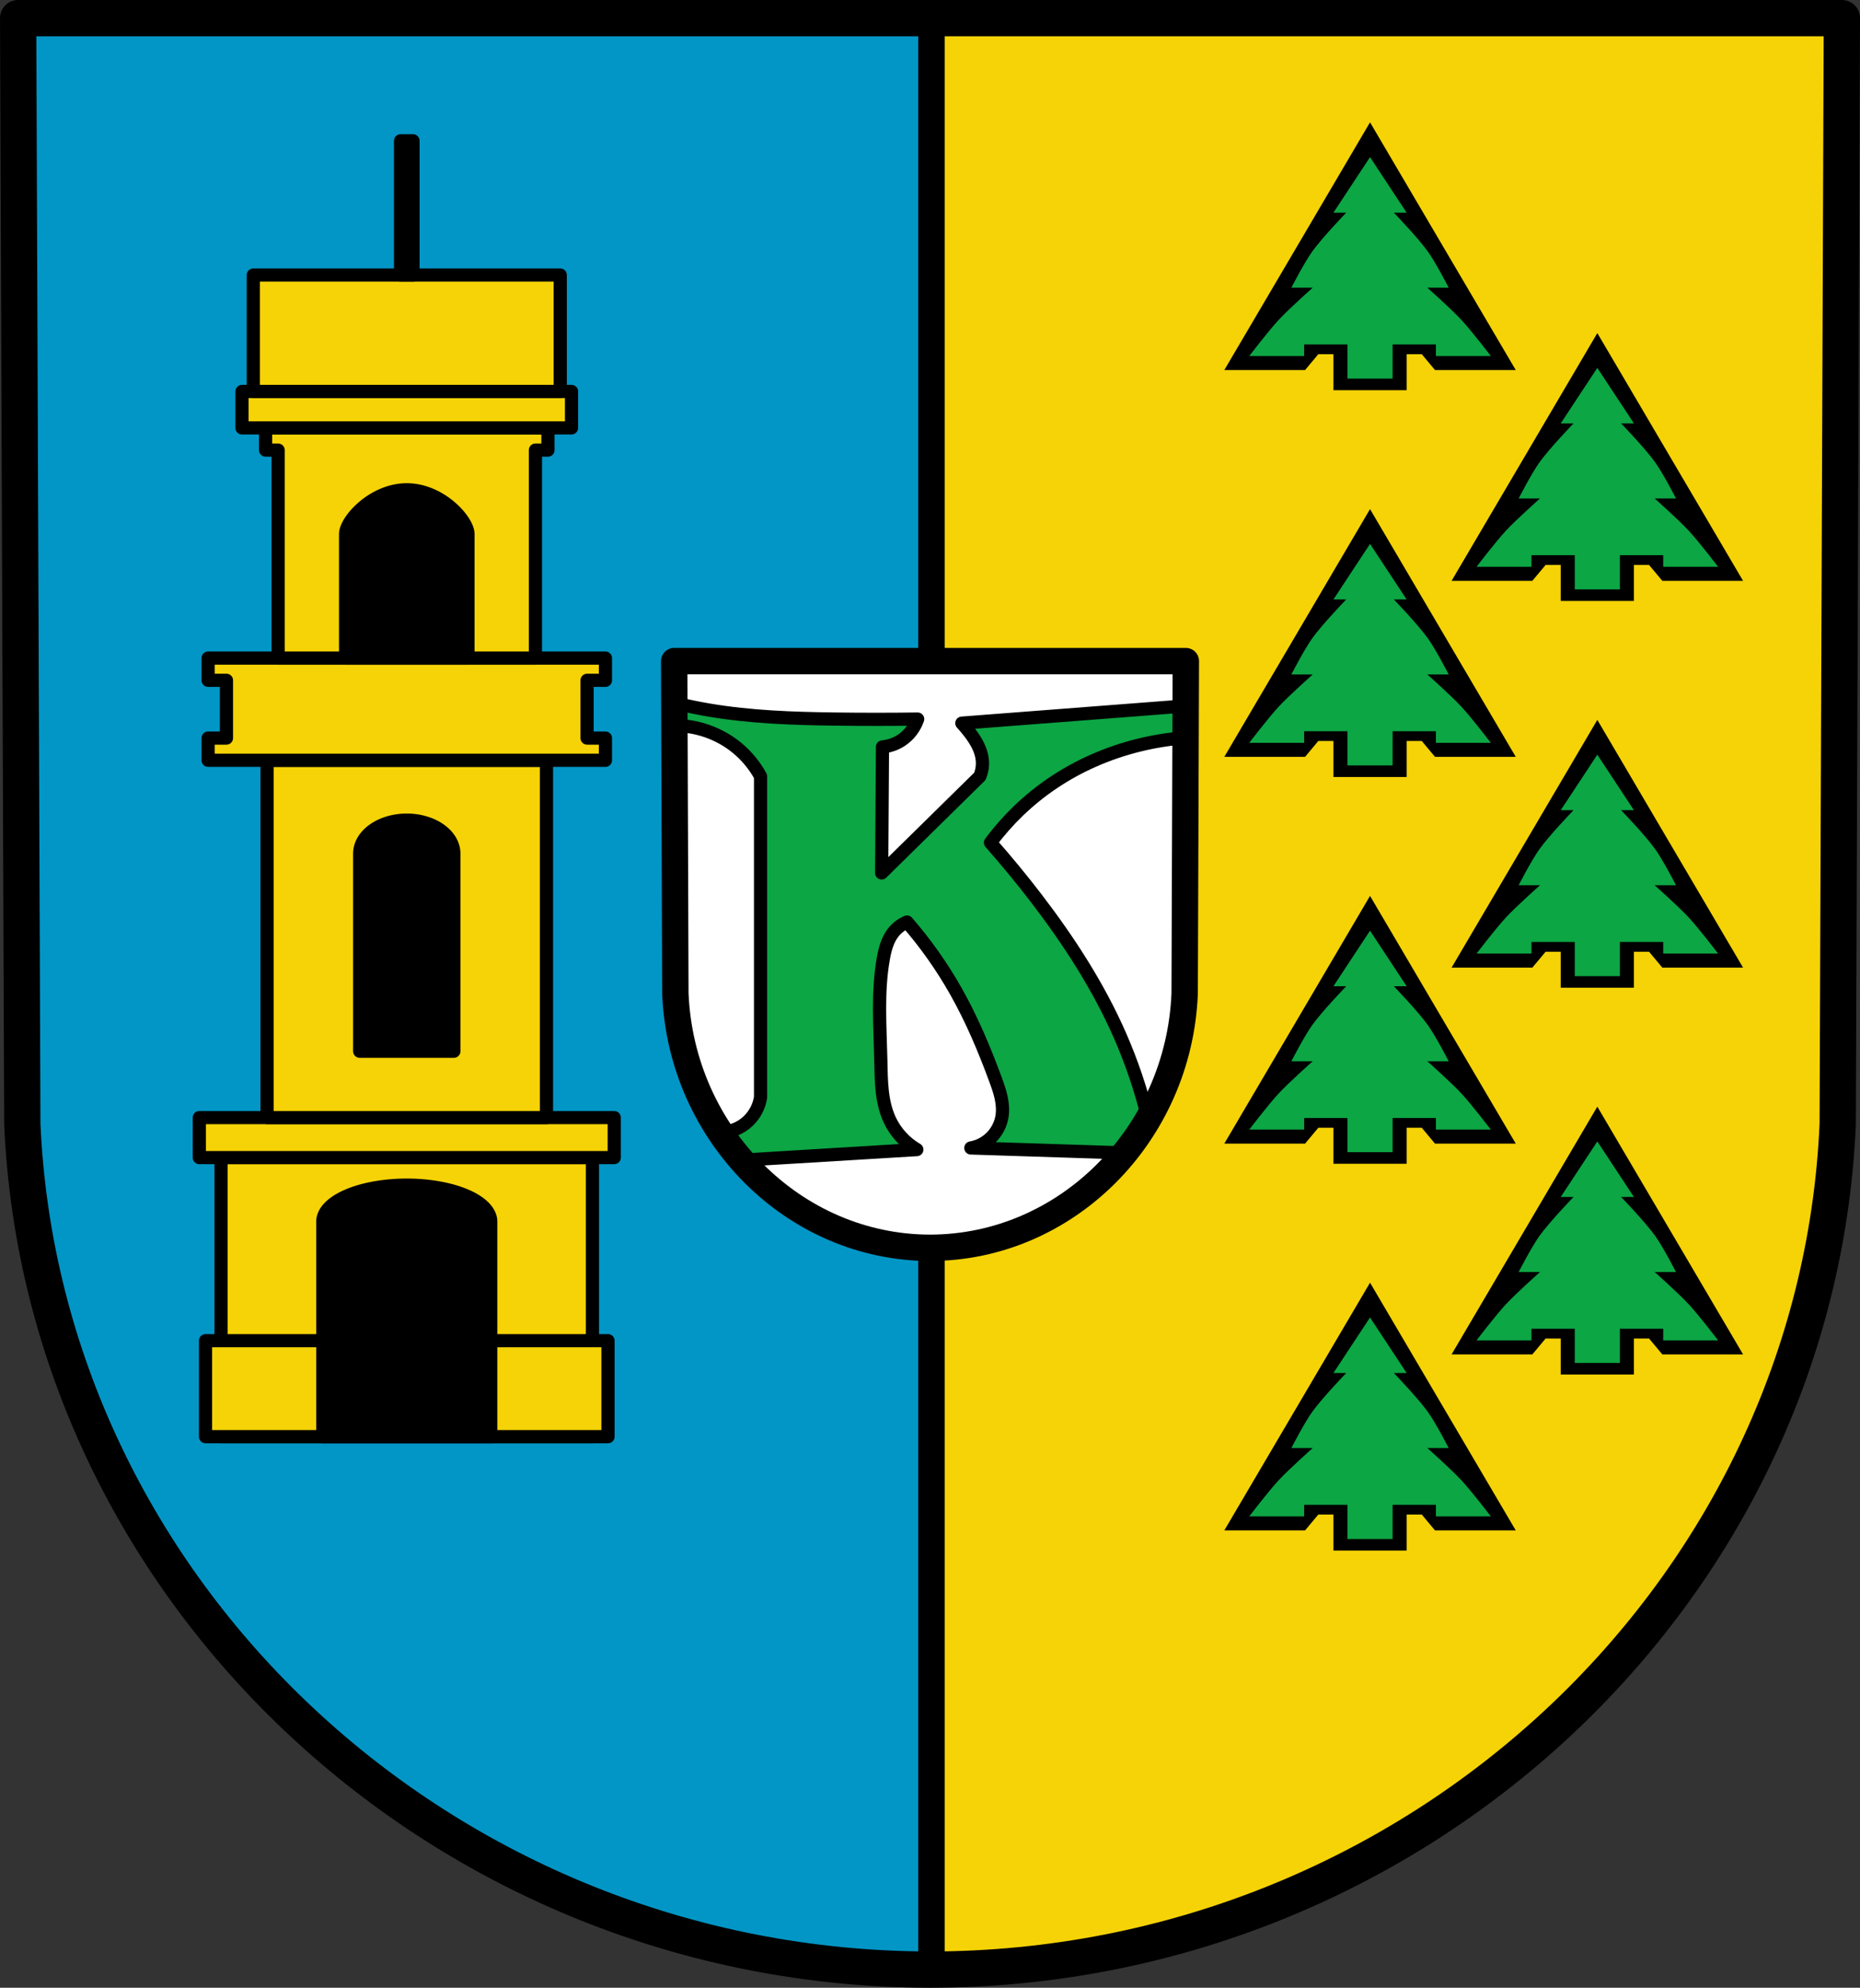 <?xml version="1.0" encoding="UTF-8" standalone="no"?>
<!-- Created with Inkscape (http://www.inkscape.org/) -->

<svg
   xmlns:dc="http://purl.org/dc/elements/1.1/"
   xmlns:cc="http://creativecommons.org/ns#"
   xmlns:rdf="http://www.w3.org/1999/02/22-rdf-syntax-ns#"
   xmlns:svg="http://www.w3.org/2000/svg"
   xmlns="http://www.w3.org/2000/svg"
   xmlns:sodipodi="http://sodipodi.sourceforge.net/DTD/sodipodi-0.dtd"
   xmlns:inkscape="http://www.inkscape.org/namespaces/inkscape"
   width="149.262mm"
   height="159.451mm"
   viewBox="0 0 149.262 159.451"
   version="1.1"
   id="svg865"
   inkscape:version="0.92.5 (2060ec1f9f, 2020-04-08)"
   sodipodi:docname="DEU Kottmar COA.svg">
  <rect x="0" y="0" width="149.262" height="159.451" fill="#333333" stroke="none"/>
  <defs
     id="defs859">
    <inkscape:path-effect
       effect="spiro"
       id="path-effect2323"
       is_visible="true" />
    <inkscape:path-effect
       effect="spiro"
       id="path-effect3644"
       is_visible="true" />
    <inkscape:path-effect
       effect="spiro"
       id="path-effect3636"
       is_visible="true" />
    <inkscape:path-effect
       effect="spiro"
       id="path-effect3544"
       is_visible="true" />
    <inkscape:path-effect
       effect="spiro"
       id="path-effect3466"
       is_visible="true" />
    <inkscape:path-effect
       effect="spiro"
       id="path-effect3544-2"
       is_visible="true" />
    <inkscape:path-effect
       effect="spiro"
       id="path-effect3644-8"
       is_visible="true" />
    <inkscape:path-effect
       effect="spiro"
       id="path-effect3644-3"
       is_visible="true" />
    <inkscape:path-effect
       effect="spiro"
       id="path-effect3636-0"
       is_visible="true" />
    <inkscape:path-effect
       effect="spiro"
       id="path-effect1727-0-1"
       is_visible="true" />
    <inkscape:path-effect
       effect="spiro"
       id="path-effect1731-8-3"
       is_visible="true" />
    <inkscape:path-effect
       effect="spiro"
       id="path-effect1727-3"
       is_visible="true" />
    <inkscape:path-effect
       effect="spiro"
       id="path-effect1731-7"
       is_visible="true" />
    <inkscape:path-effect
       effect="spiro"
       id="path-effect841-8"
       is_visible="true" />
    <inkscape:path-effect
       effect="spiro"
       id="path-effect2323-8"
       is_visible="true" />
  </defs>
  <sodipodi:namedview
     id="base"
     pagecolor="#ffffff"
     bordercolor="#666666"
     borderopacity="1.0"
     inkscape:pageopacity="0.0"
     inkscape:pageshadow="2"
     inkscape:zoom="1.3158535"
     inkscape:cx="282.07039"
     inkscape:cy="301.32533"
     inkscape:document-units="mm"
     inkscape:current-layer="layer1"
     showgrid="false"
     inkscape:window-width="1920"
     inkscape:window-height="1046"
     inkscape:window-x="-11"
     inkscape:window-y="-11"
     inkscape:window-maximized="1"
     fit-margin-top="0"
     fit-margin-left="0"
     fit-margin-right="0"
     fit-margin-bottom="0"
     inkscape:snap-global="true"
     inkscape:snap-midpoints="true"
     inkscape:snap-smooth-nodes="true" />
  <g
     inkscape:label="Ebene 1"
     inkscape:groupmode="layer"
     id="layer1"
     transform="translate(10.805,170.639)">
    <path
       style="fill:#f5d306;fill-opacity:1;fill-rule:evenodd;stroke:none;stroke-width:2.91;stroke-linecap:round;stroke-linejoin:round;stroke-miterlimit:4;stroke-dasharray:none;stroke-opacity:1"
       inkscape:connector-curvature="0"
       d="m 137.003,-169.184 -0.335,88.718 c -1.629,37.541 -33.812,67.802 -72.841,67.823 -38.994,-0.046 -71.189,-30.318 -72.841,-67.823 l -0.335,-88.718 H 63.825 Z"
       id="path10563-0-6-2-6-5-8"
       sodipodi:nodetypes="ccccccc" />
    <path
       style="opacity:1;fill:#0296c6;fill-opacity:1;fill-rule:evenodd;stroke:#000000;stroke-width:8;stroke-linecap:round;stroke-linejoin:round;stroke-miterlimit:4;stroke-dasharray:none;stroke-opacity:1;paint-order:fill markers stroke"
       d="M 5.5 5.5 L 6.764 340.811 C 13.007 482.563 134.691 596.976 282.07 597.15 L 282.07 5.5 L 282.064 5.5 L 5.5 5.5 z "
       transform="matrix(0.265,0,0,0.265,-10.805,-170.639)"
       id="rect2247" />
    <path
       style="fill:none;fill-rule:evenodd;stroke:#000000;stroke-width:2.91;stroke-linecap:round;stroke-linejoin:round;stroke-miterlimit:4;stroke-dasharray:none;stroke-opacity:1"
       inkscape:connector-curvature="0"
       d="m 137.003,-169.184 -0.335,88.718 c -1.629,37.541 -33.812,67.802 -72.841,67.823 -38.994,-0.046 -71.189,-30.318 -72.841,-67.823 l -0.335,-88.718 H 63.825 Z"
       id="path10563-0-6-2-6-5"
       sodipodi:nodetypes="ccccccc" />
    <path
       style="fill:#ffffff;fill-rule:evenodd;stroke:none;stroke-width:2.117;stroke-linecap:round;stroke-linejoin:round;stroke-miterlimit:4;stroke-dasharray:none;stroke-opacity:1"
       inkscape:connector-curvature="0"
       d="m 84.356,-117.607 -0.094,26.673 c -0.457,11.287 -9.486,20.385 -20.435,20.391 -10.94,-0.014 -19.972,-9.115 -20.435,-20.391 l -0.094,-26.673 h 20.529 z"
       id="path10563-0-6-2-6-9-3-3"
       sodipodi:nodetypes="ccccccc" />
    <path
       transform="translate(161.291,8.5e-6)"
       style="fill:#0ca644;stroke:#000000;stroke-width:1.058;stroke-linecap:round;stroke-linejoin:round;stroke-miterlimit:4;stroke-dasharray:none;stroke-opacity:1;fill-opacity:1"
       d="m -111.062,-108.36 v 25.737 c -0.107,0.72 -0.459,1.401 -0.985,1.904 -0.595,0.57 -1.409,0.905 -2.232,0.919 l 1.641,2.232 14.116,-0.854 c -0.938,-0.546 -1.704,-1.382 -2.167,-2.364 -0.694,-1.473 -0.687,-3.165 -0.722,-4.793 -0.059,-2.719 -0.274,-5.463 0.197,-8.141 0.131,-0.744 0.326,-1.503 0.788,-2.101 0.29,-0.375 0.679,-0.672 1.116,-0.854 1.497,1.721 2.819,3.594 3.939,5.581 1.262,2.238 2.263,4.614 3.152,7.025 0.179,0.485 0.354,0.974 0.463,1.48 0.109,0.506 0.151,1.031 0.063,1.541 -0.107,0.617 -0.409,1.2 -0.852,1.643 -0.443,0.443 -1.025,0.745 -1.643,0.852 l 12.212,0.394 1.97,-2.889 c -0.552,-2.248 -1.3,-4.447 -2.232,-6.566 -1.73,-3.929 -4.085,-7.557 -6.697,-10.965 -1.173,-1.53 -2.4,-3.02 -3.677,-4.465 1.363,-1.835 3.035,-3.441 4.924,-4.727 2.109,-1.436 4.483,-2.472 6.96,-3.086 1.185,-0.294 2.394,-0.491 3.611,-0.591 l 0.131,-2.561 -17.924,1.379 c 0.231,0.252 0.45,0.515 0.657,0.788 0.485,0.641 0.908,1.367 0.985,2.167 0.043,0.445 -0.025,0.9 -0.197,1.313 l -7.879,7.747 0.066,-10.111 c 0.536,-0.048 1.06,-0.23 1.51,-0.525 0.612,-0.401 1.082,-1.013 1.313,-1.707 -2.21,0.029 -4.421,0.029 -6.631,0 -3.382,-0.044 -6.776,-0.158 -10.111,-0.722 -0.859,-0.145 -1.713,-0.321 -2.561,-0.525 l -0.328,1.773 c 1.844,-0.038 3.695,0.603 5.121,1.773 0.774,0.635 1.424,1.42 1.904,2.298 z"
       id="path2321-1"
       inkscape:connector-curvature="0"
       inkscape:path-effect="#path-effect2323-8"
       inkscape:original-d="m -111.06212,-108.35975 v 25.737378 c 0,0 -0.45815,1.421156 -0.98485,1.904042 -0.59316,0.543818 -2.23232,0.919192 -2.23232,0.919192 l 1.64141,2.232324 14.116168,-0.853536 c 0,0 -1.705858,-1.399262 -2.166668,-2.363636 -0.69658,-1.457806 -0.62101,-3.180426 -0.72222,-4.792933 -0.17005,-2.709267 -0.31965,-5.476428 0.19697,-8.141414 0.14235,-0.73429 0.34219,-1.500343 0.78788,-2.101011 0.27909,-0.376136 1.116159,-0.853535 1.116159,-0.853535 0,0 2.811588,3.602686 3.939397,5.580808 1.271219,2.229655 2.400547,4.570991 3.151515,7.025254 0.298986,0.977126 0.833667,2.046012 0.525251,3.020203 -0.354983,1.121281 -2.494949,2.494952 -2.494949,2.494952 l 12.212124,0.393938 1.969697,-2.888889 c 0,0 -1.251861,-4.472298 -2.232322,-6.565658 -1.816502,-3.878371 -4.213405,-7.47562 -6.696972,-10.964651 -1.118013,-1.570638 -3.676769,-4.464648 -3.676769,-4.464648 0,0 3.035041,-3.45914 4.924245,-4.72727 2.10701,-1.41434 4.527714,-2.36075 6.959597,-3.08586 1.168861,-0.34852 3.61111,-0.59091 3.61111,-0.59091 l 0.131315,-2.56061 -17.924248,1.37879 c 0,0 0.474776,0.49836 0.656567,0.78788 0.421866,0.67187 0.875032,1.38098 0.984847,2.16667 0.06127,0.43835 -0.196969,1.31313 -0.196969,1.31313 l -7.878785,7.74748 0.0656,-10.11112 c 0,0 1.07788,-0.21346 1.510104,-0.52525 0.582223,-0.41999 1.31313,-1.70707 1.31313,-1.70707 0,0 -4.422274,0.0788 -6.631304,0 -3.37682,-0.12044 -6.76374,-0.26137 -10.11112,-0.72222 -0.86317,-0.11884 -2.56061,-0.52526 -2.56061,-0.52526 l -0.32828,1.77273 c 0,0 3.63649,0.74372 5.12121,1.77273 0.8176,0.56665 1.90404,2.29798 1.90404,2.29798 z"
       sodipodi:nodetypes="ccacccaaaacaaacccaacaacccaacccacaaccacc" />
    <path
       style="fill:none;fill-rule:evenodd;stroke:#000000;stroke-width:2.117;stroke-linecap:round;stroke-linejoin:round;stroke-miterlimit:4;stroke-dasharray:none;stroke-opacity:1"
       inkscape:connector-curvature="0"
       d="m 84.356,-117.607 -0.094,26.673 c -0.457,11.287 -9.486,20.385 -20.435,20.391 -10.94,-0.014 -19.972,-9.115 -20.435,-20.391 l -0.094,-26.673 H 63.826 Z"
       id="path10563-0-6-2-6-9-3"
       sodipodi:nodetypes="ccccccc" />
    <g
       transform="translate(160.692)"
       id="g2580-3">
      <g
         transform="translate(0.309)"
         id="g2419-34">
        <path
           style="fill:#000000;stroke:none;stroke-width:0.265px;stroke-linecap:butt;stroke-linejoin:miter;stroke-opacity:1"
           d="m -61.863,-160.826 -11.695,19.873 h 6.481 l 1.063,-1.273 h 1.215 v 2.888 h 2.936 2.936 v -2.888 h 1.215 l 1.063,1.273 h 6.48 z"
           id="path2381-2"
           inkscape:connector-curvature="0" />
        <path
           style="fill:#0ca644;fill-opacity:1;stroke:none;stroke-width:0.265px;stroke-linecap:butt;stroke-linejoin:miter;stroke-opacity:1"
           d="m -61.863,-158.036 -2.937,4.455 h 1.028 c 0,0 -1.934,2.004 -2.741,3.133 -0.646,0.904 -1.664,2.888 -1.664,2.888 h 1.713 c 0,0 -1.886,1.672 -2.741,2.594 -0.844,0.91 -2.349,2.888 -2.349,2.888 h 4.405 v -0.93 h 3.475 v 2.741 h 1.811 1.811 v -2.741 h 3.476 v 0.93 h 4.405 c 0,0 -1.506,-1.978 -2.35,-2.888 -0.856,-0.922 -2.741,-2.594 -2.741,-2.594 h 1.713 c 0,0 -1.018,-1.984 -1.664,-2.888 -0.807,-1.129 -2.741,-3.133 -2.741,-3.133 h 1.028 z"
           id="path2399-47"
           inkscape:connector-curvature="0" />
      </g>
      <g
         id="g2419-2-5"
         transform="translate(0.309,93.08)">
        <path
           style="fill:#000000;stroke:none;stroke-width:0.265px;stroke-linecap:butt;stroke-linejoin:miter;stroke-opacity:1"
           d="m -61.863,-160.826 -11.695,19.873 h 6.481 l 1.063,-1.273 h 1.215 v 2.888 h 2.936 2.936 v -2.888 h 1.215 l 1.063,1.273 h 6.48 z"
           id="path2381-6-5"
           inkscape:connector-curvature="0" />
        <path
           style="fill:#0ca644;fill-opacity:1;stroke:none;stroke-width:0.265px;stroke-linecap:butt;stroke-linejoin:miter;stroke-opacity:1"
           d="m -61.863,-158.036 -2.937,4.455 h 1.028 c 0,0 -1.934,2.004 -2.741,3.133 -0.646,0.904 -1.664,2.888 -1.664,2.888 h 1.713 c 0,0 -1.886,1.672 -2.741,2.594 -0.844,0.91 -2.349,2.888 -2.349,2.888 h 4.405 v -0.93 h 3.475 v 2.741 h 1.811 1.811 v -2.741 h 3.476 v 0.93 h 4.405 c 0,0 -1.506,-1.978 -2.35,-2.888 -0.856,-0.922 -2.741,-2.594 -2.741,-2.594 h 1.713 c 0,0 -1.018,-1.984 -1.664,-2.888 -0.807,-1.129 -2.741,-3.133 -2.741,-3.133 h 1.028 z"
           id="path2399-0-9"
           inkscape:connector-curvature="0" />
      </g>
      <g
         id="g2419-6-4"
         transform="translate(0.309,62.053)">
        <path
           style="fill:#000000;stroke:none;stroke-width:0.265px;stroke-linecap:butt;stroke-linejoin:miter;stroke-opacity:1"
           d="m -61.863,-160.826 -11.695,19.873 h 6.481 l 1.063,-1.273 h 1.215 v 2.888 h 2.936 2.936 v -2.888 h 1.215 l 1.063,1.273 h 6.48 z"
           id="path2381-4-9"
           inkscape:connector-curvature="0" />
        <path
           style="fill:#0ca644;fill-opacity:1;stroke:none;stroke-width:0.265px;stroke-linecap:butt;stroke-linejoin:miter;stroke-opacity:1"
           d="m -61.863,-158.036 -2.937,4.455 h 1.028 c 0,0 -1.934,2.004 -2.741,3.133 -0.646,0.904 -1.664,2.888 -1.664,2.888 h 1.713 c 0,0 -1.886,1.672 -2.741,2.594 -0.844,0.91 -2.349,2.888 -2.349,2.888 h 4.405 v -0.93 h 3.475 v 2.741 h 1.811 1.811 v -2.741 h 3.476 v 0.93 h 4.405 c 0,0 -1.506,-1.978 -2.35,-2.888 -0.856,-0.922 -2.741,-2.594 -2.741,-2.594 h 1.713 c 0,0 -1.018,-1.984 -1.664,-2.888 -0.807,-1.129 -2.741,-3.133 -2.741,-3.133 h 1.028 z"
           id="path2399-08-9"
           inkscape:connector-curvature="0" />
      </g>
      <g
         id="g2419-3-3"
         transform="translate(0.309,31.027)">
        <path
           style="fill:#000000;stroke:none;stroke-width:0.265px;stroke-linecap:butt;stroke-linejoin:miter;stroke-opacity:1"
           d="m -61.863,-160.826 -11.695,19.873 h 6.481 l 1.063,-1.273 h 1.215 v 2.888 h 2.936 2.936 v -2.888 h 1.215 l 1.063,1.273 h 6.48 z"
           id="path2381-1-9"
           inkscape:connector-curvature="0" />
        <path
           style="fill:#0ca644;fill-opacity:1;stroke:none;stroke-width:0.265px;stroke-linecap:butt;stroke-linejoin:miter;stroke-opacity:1"
           d="m -61.863,-158.036 -2.937,4.455 h 1.028 c 0,0 -1.934,2.004 -2.741,3.133 -0.646,0.904 -1.664,2.888 -1.664,2.888 h 1.713 c 0,0 -1.886,1.672 -2.741,2.594 -0.844,0.91 -2.349,2.888 -2.349,2.888 h 4.405 v -0.93 h 3.475 v 2.741 h 1.811 1.811 v -2.741 h 3.476 v 0.93 h 4.405 c 0,0 -1.506,-1.978 -2.35,-2.888 -0.856,-0.922 -2.741,-2.594 -2.741,-2.594 h 1.713 c 0,0 -1.018,-1.984 -1.664,-2.888 -0.807,-1.129 -2.741,-3.133 -2.741,-3.133 h 1.028 z"
           id="path2399-8-4"
           inkscape:connector-curvature="0" />
      </g>
      <g
         transform="translate(-26.62,4.534)"
         id="g2556-0">
        <g
           id="g2419-8-1"
           transform="translate(45.169,12.372)">
          <path
             inkscape:connector-curvature="0"
             id="path2381-7-8"
             d="m -61.863,-160.826 -11.695,19.873 h 6.481 l 1.063,-1.273 h 1.215 v 2.888 h 2.936 2.936 v -2.888 h 1.215 l 1.063,1.273 h 6.48 z"
             style="fill:#000000;stroke:none;stroke-width:0.265px;stroke-linecap:butt;stroke-linejoin:miter;stroke-opacity:1" />
          <path
             inkscape:connector-curvature="0"
             id="path2399-4-5"
             d="m -61.863,-158.036 -2.937,4.455 h 1.028 c 0,0 -1.934,2.004 -2.741,3.133 -0.646,0.904 -1.664,2.888 -1.664,2.888 h 1.713 c 0,0 -1.886,1.672 -2.741,2.594 -0.844,0.91 -2.349,2.888 -2.349,2.888 h 4.405 v -0.93 h 3.475 v 2.741 h 1.811 1.811 v -2.741 h 3.476 v 0.93 h 4.405 c 0,0 -1.506,-1.978 -2.35,-2.888 -0.856,-0.922 -2.741,-2.594 -2.741,-2.594 h 1.713 c 0,0 -1.018,-1.984 -1.664,-2.888 -0.807,-1.129 -2.741,-3.133 -2.741,-3.133 h 1.028 z"
             style="fill:#0ca644;fill-opacity:1;stroke:none;stroke-width:0.265px;stroke-linecap:butt;stroke-linejoin:miter;stroke-opacity:1" />
        </g>
        <g
           transform="translate(45.169,74.425)"
           id="g2419-6-1-7">
          <path
             inkscape:connector-curvature="0"
             id="path2381-4-5-8"
             d="m -61.863,-160.826 -11.695,19.873 h 6.481 l 1.063,-1.273 h 1.215 v 2.888 h 2.936 2.936 v -2.888 h 1.215 l 1.063,1.273 h 6.48 z"
             style="fill:#000000;stroke:none;stroke-width:0.265px;stroke-linecap:butt;stroke-linejoin:miter;stroke-opacity:1" />
          <path
             inkscape:connector-curvature="0"
             id="path2399-08-3-5"
             d="m -61.863,-158.036 -2.937,4.455 h 1.028 c 0,0 -1.934,2.004 -2.741,3.133 -0.646,0.904 -1.664,2.888 -1.664,2.888 h 1.713 c 0,0 -1.886,1.672 -2.741,2.594 -0.844,0.91 -2.349,2.888 -2.349,2.888 h 4.405 v -0.93 h 3.475 v 2.741 h 1.811 1.811 v -2.741 h 3.476 v 0.93 h 4.405 c 0,0 -1.506,-1.978 -2.35,-2.888 -0.856,-0.922 -2.741,-2.594 -2.741,-2.594 h 1.713 c 0,0 -1.018,-1.984 -1.664,-2.888 -0.807,-1.129 -2.741,-3.133 -2.741,-3.133 h 1.028 z"
             style="fill:#0ca644;fill-opacity:1;stroke:none;stroke-width:0.265px;stroke-linecap:butt;stroke-linejoin:miter;stroke-opacity:1" />
        </g>
        <g
           transform="translate(45.169,43.399)"
           id="g2419-3-7-4">
          <path
             inkscape:connector-curvature="0"
             id="path2381-1-8-8"
             d="m -61.863,-160.826 -11.695,19.873 h 6.481 l 1.063,-1.273 h 1.215 v 2.888 h 2.936 2.936 v -2.888 h 1.215 l 1.063,1.273 h 6.48 z"
             style="fill:#000000;stroke:none;stroke-width:0.265px;stroke-linecap:butt;stroke-linejoin:miter;stroke-opacity:1" />
          <path
             inkscape:connector-curvature="0"
             id="path2399-8-0-2"
             d="m -61.863,-158.036 -2.937,4.455 h 1.028 c 0,0 -1.934,2.004 -2.741,3.133 -0.646,0.904 -1.664,2.888 -1.664,2.888 h 1.713 c 0,0 -1.886,1.672 -2.741,2.594 -0.844,0.91 -2.349,2.888 -2.349,2.888 h 4.405 v -0.93 h 3.475 v 2.741 h 1.811 1.811 v -2.741 h 3.476 v 0.93 h 4.405 c 0,0 -1.506,-1.978 -2.35,-2.888 -0.856,-0.922 -2.741,-2.594 -2.741,-2.594 h 1.713 c 0,0 -1.018,-1.984 -1.664,-2.888 -0.807,-1.129 -2.741,-3.133 -2.741,-3.133 h 1.028 z"
             style="fill:#0ca644;fill-opacity:1;stroke:none;stroke-width:0.265px;stroke-linecap:butt;stroke-linejoin:miter;stroke-opacity:1" />
        </g>
      </g>
    </g>
    <rect
       style="opacity:1;fill:#f5d306;fill-opacity:1;fill-rule:evenodd;stroke:#000000;stroke-width:1.058;stroke-linecap:round;stroke-linejoin:round;stroke-miterlimit:4;stroke-dasharray:none;stroke-opacity:1;paint-order:fill markers stroke"
       id="rect2748-3"
       width="29.802"
       height="22.387"
       x="6.936"
       y="-77.78" />
    <rect
       style="opacity:1;fill:#f5d306;fill-opacity:1;fill-rule:evenodd;stroke:#000000;stroke-width:1.058;stroke-linecap:round;stroke-linejoin:round;stroke-miterlimit:4;stroke-dasharray:none;stroke-opacity:1;paint-order:fill markers stroke"
       id="rect2750-81"
       width="32.298"
       height="7.7"
       x="5.689"
       y="-63.093" />
    <rect
       style="opacity:1;fill:#f5d306;fill-opacity:1;fill-rule:evenodd;stroke:#000000;stroke-width:1.058;stroke-linecap:round;stroke-linejoin:round;stroke-miterlimit:4;stroke-dasharray:none;stroke-opacity:1;paint-order:fill markers stroke"
       id="rect2750-8-1"
       width="33.296"
       height="3.208"
       x="5.19"
       y="-80.988" />
    <rect
       style="opacity:1;fill:#f5d306;fill-opacity:1;fill-rule:evenodd;stroke:#000000;stroke-width:1.058;stroke-linecap:round;stroke-linejoin:round;stroke-miterlimit:4;stroke-dasharray:none;stroke-opacity:1;paint-order:fill markers stroke"
       id="rect2772-5"
       width="22.423"
       height="28.662"
       x="10.626"
       y="-109.65" />
    <path
       style="opacity:1;fill:#f5d306;fill-opacity:1;fill-rule:evenodd;stroke:#000000;stroke-width:1.058;stroke-linecap:round;stroke-linejoin:round;stroke-miterlimit:4;stroke-dasharray:none;stroke-opacity:1;paint-order:fill markers stroke"
       d="m 5.894,-117.849 v 1.782 h 1.474 v 4.634 H 5.894 v 1.782 H 37.781 v -1.782 h -1.474 v -4.634 h 1.474 v -1.782 z"
       id="rect2790-0"
       inkscape:connector-curvature="0" />
    <path
       style="opacity:1;fill:#f5d306;fill-opacity:1;fill-rule:evenodd;stroke:#000000;stroke-width:1.058;stroke-linecap:round;stroke-linejoin:round;stroke-miterlimit:4;stroke-dasharray:none;stroke-opacity:1;paint-order:fill markers stroke"
       d="m 10.508,-136.315 v 1.782 h 1.005 v 16.684 H 32.162 v -16.684 h 1.005 v -1.782 z"
       id="rect2811-2"
       inkscape:connector-curvature="0" />
    <rect
       style="opacity:1;fill:#f5d306;fill-opacity:1;fill-rule:evenodd;stroke:#000000;stroke-width:1.058;stroke-linecap:round;stroke-linejoin:round;stroke-miterlimit:4;stroke-dasharray:none;stroke-opacity:1;paint-order:fill markers stroke"
       id="rect2832-2"
       width="26.445"
       height="2.923"
       x="8.615"
       y="-139.238" />
    <rect
       style="opacity:1;fill:#f5d306;fill-opacity:1;fill-rule:evenodd;stroke:#000000;stroke-width:1.058;stroke-linecap:round;stroke-linejoin:round;stroke-miterlimit:4;stroke-dasharray:none;stroke-opacity:1;paint-order:fill markers stroke"
       id="rect2834-6"
       width="24.63"
       height="9.34"
       x="9.523"
       y="-148.578" />
    <rect
       style="opacity:1;fill:#f5d306;fill-opacity:1;fill-rule:evenodd;stroke:#000000;stroke-width:1.058;stroke-linecap:round;stroke-linejoin:round;stroke-miterlimit:4;stroke-dasharray:none;stroke-opacity:1;paint-order:fill markers stroke"
       id="rect2836-5"
       width="0.998"
       height="10.766"
       x="21.339"
       y="-159.344" />
    <path
       style="opacity:1;fill:#000000;fill-opacity:1;fill-rule:evenodd;stroke:#000000;stroke-width:1.058;stroke-linecap:round;stroke-linejoin:round;stroke-miterlimit:4;stroke-dasharray:none;stroke-opacity:1;paint-order:fill markers stroke"
       d="m 21.838,-131.348 c -2.711,1e-5 -4.909,2.463 -4.909,3.543 v 9.956 h 9.819 v -9.956 c 1.4e-4,-1.08 -2.198,-3.543 -4.909,-3.543 z m 0,26.498 a 3.779,2.686 0 0 0 -3.779,2.686 v 15.851 h 7.557 v -15.851 a 3.779,2.686 0 0 0 -3.779,-2.686 z m 0,29.28 a 6.738,2.923 0 0 0 -6.738,2.923 v 17.254 h 13.475 v -17.254 a 6.738,2.923 0 0 0 -6.738,-2.923 z"
       id="rect2767-1"
       inkscape:connector-curvature="0" />
  </g>
</svg>
